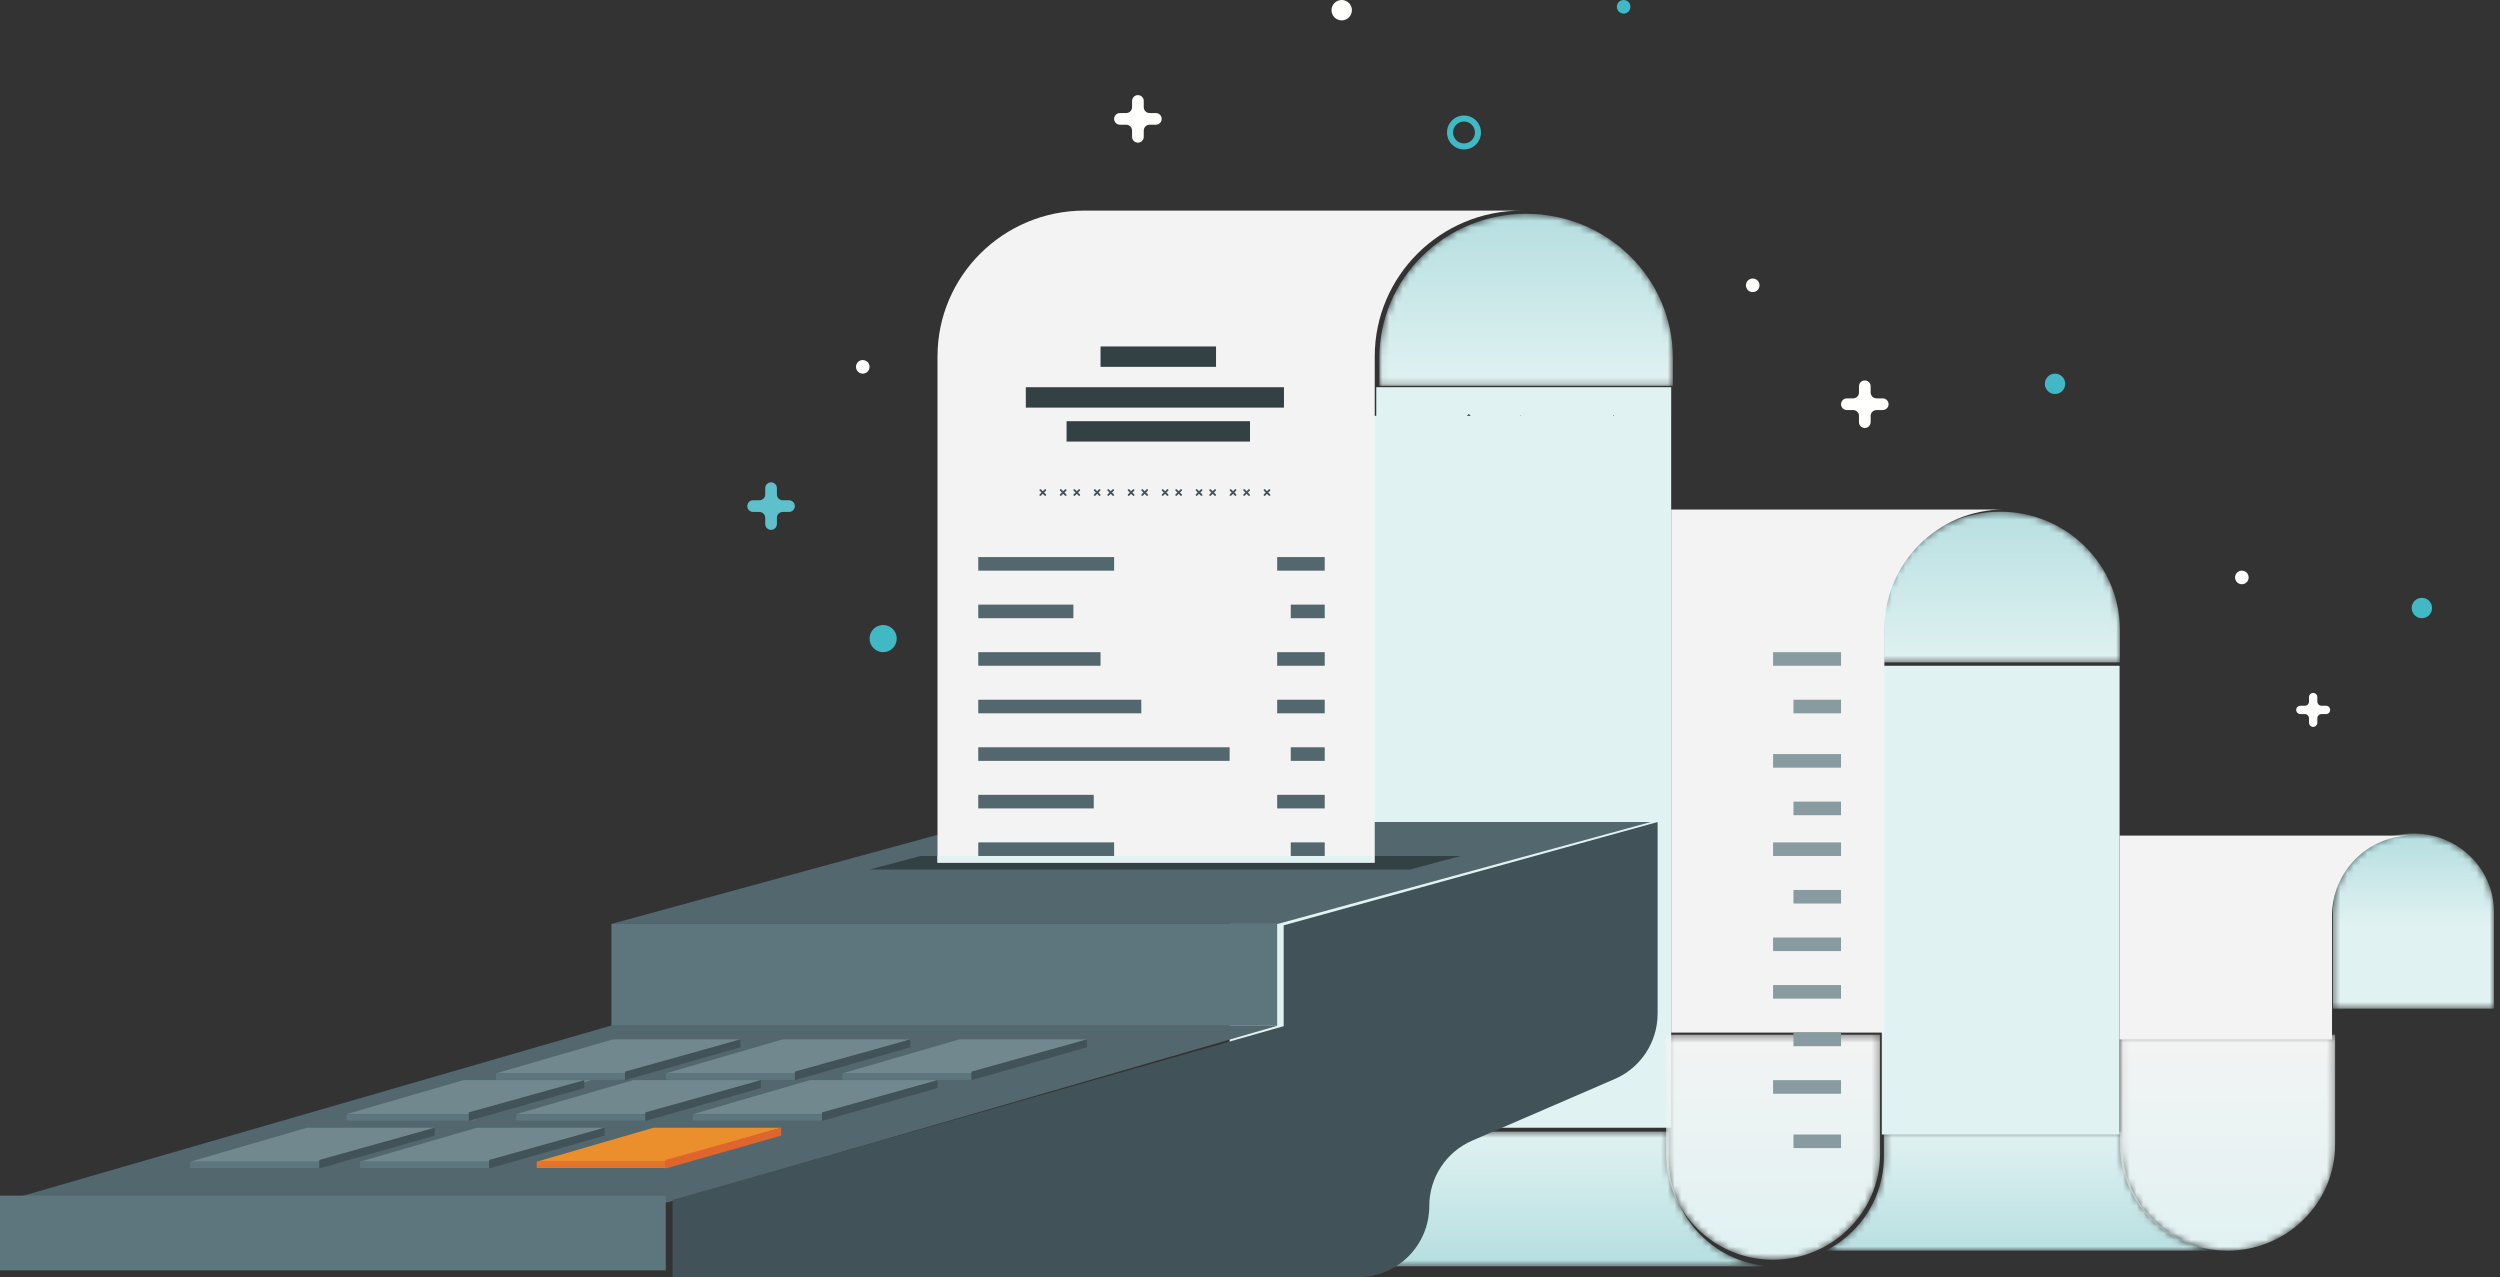 <?xml version="1.0" encoding="UTF-8"?>
<svg width="368px" height="188px" viewBox="0 0 368 188" version="1.1" xmlns="http://www.w3.org/2000/svg" xmlns:xlink="http://www.w3.org/1999/xlink">
    <rect x="0" y="0" width="368" height="188" fill="#333333" stroke="none"/>
    <!-- Generator: sketchtool 50.2 (55047) - http://www.bohemiancoding.com/sketch -->
    <title>2AE24023-0C8A-44D7-BF56-39528A087232</title>
    <desc>Created with sketchtool.</desc>
    <defs>
        <path d="M0.069,4.367 C0.069,13.221 7.105,20.404 15.796,20.404 L80.373,20.404 C76.031,20.404 72.098,18.61 69.255,15.703 C66.405,12.805 64.645,8.794 64.645,4.367 L64.645,0.568 L0.069,0.568 L0.069,4.367" id="path-1"></path>
        <linearGradient x1="49.999%" y1="-0.265%" x2="49.999%" y2="100.472%" id="linearGradient-3">
            <stop stop-color="#E1F2F2" offset="0%"></stop>
            <stop stop-color="#B5DEE0" offset="100%"></stop>
        </linearGradient>
        <path d="M24.109,12.218 C24.109,5.851 18.803,0.693 12.253,0.693 C8.973,0.693 6.015,1.983 3.864,4.065 C1.722,6.155 0.396,9.039 0.396,12.218 L0.396,26.473 L24.109,26.473 L24.109,12.218" id="path-4"></path>
        <linearGradient x1="49.998%" y1="52.707%" x2="49.998%" y2="0.033%" id="linearGradient-6">
            <stop stop-color="#E1F2F2" offset="0%"></stop>
            <stop stop-color="#B5DEE0" offset="100%"></stop>
        </linearGradient>
        <path d="M36.053,17.738 C36.053,8.123 28.16,0.322 18.412,0.322 C13.543,0.322 9.136,2.272 5.941,5.427 C2.755,8.572 0.779,12.931 0.779,17.738 L0.779,22.506 L36.053,22.506 L36.053,17.738" id="path-7"></path>
        <linearGradient x1="50.001%" y1="103.365%" x2="50.001%" y2="-9.013%" id="linearGradient-9">
            <stop stop-color="#E1F2F2" offset="0%"></stop>
            <stop stop-color="#B5DEE0" offset="100%"></stop>
        </linearGradient>
        <path d="M44.406,2.655 L44.406,0.551 L9.306,0.551 L9.306,4.233 C9.306,8.613 7.478,12.574 4.541,15.4 C3.425,16.479 2.155,17.388 0.755,18.097 L59.93,18.097 C55.642,18.097 51.76,16.366 48.953,13.572 C46.146,10.778 44.406,6.915 44.406,2.655" id="path-10"></path>
        <linearGradient x1="50%" y1="-0.29%" x2="50%" y2="110.107%" id="linearGradient-12">
            <stop stop-color="#E1F2F2" offset="0%"></stop>
            <stop stop-color="#B5DEE0" offset="100%"></stop>
        </linearGradient>
        <path d="M43.245,21.675 C43.245,15.819 40.824,10.516 36.918,6.68 C33.012,2.845 27.61,0.469 21.645,0.469 C9.716,0.469 0.046,9.963 0.046,21.675 L0.046,25.795 L43.245,25.795 L43.245,21.675" id="path-13"></path>
        <linearGradient x1="50%" y1="99.02%" x2="50%" y2="-1.095%" id="linearGradient-15">
            <stop stop-color="#E1F2F2" offset="0%"></stop>
            <stop stop-color="#B5DEE0" offset="100%"></stop>
        </linearGradient>
        <path d="M0.236,17.854 C0.236,22.154 1.998,26.051 4.853,28.867 C7.7,31.69 11.639,33.433 15.987,33.433 C18.556,33.433 20.979,32.828 23.124,31.747 C24.536,31.037 25.817,30.126 26.942,29.044 C29.903,26.212 31.746,22.244 31.746,17.854 L31.746,0.3 L0.236,0.3 L0.236,17.854" id="path-16"></path>
        <linearGradient x1="50.001%" y1="0.252%" x2="50.001%" y2="93.468%" id="linearGradient-18">
            <stop stop-color="#F3F3F3" offset="0%"></stop>
            <stop stop-color="#E1F2F2" offset="100%"></stop>
        </linearGradient>
        <path d="M0.05,0.304 L0.05,16.452 C0.05,20.768 1.825,24.682 4.689,27.513 C7.554,30.344 11.514,32.097 15.89,32.097 C24.638,32.097 31.729,25.09 31.729,16.452 L31.729,0.304 L0.05,0.304" id="path-19"></path>
        <linearGradient x1="50%" y1="0.265%" x2="50%" y2="98.479%" id="linearGradient-21">
            <stop stop-color="#F3F3F3" offset="0%"></stop>
            <stop stop-color="#E1F2F2" offset="100%"></stop>
        </linearGradient>
    </defs>
    <g id="Магазин" stroke="none" stroke-width="1" fill="none" fill-rule="evenodd">
        <g id="Заказ-сформирован-Copy-2" transform="translate(-376, -401)">
            <g id="Group-2" transform="translate(376, 401)">
                <g id="Group-7" transform="translate(181, 166)">
                    <mask id="mask-2" fill="white">
                        <use xlink:href="#path-1"></use>
                    </mask>
                    <g id="Clip-6"></g>
                    <path d="M0.069,4.367 C0.069,13.221 7.105,20.404 15.796,20.404 L80.373,20.404 C76.031,20.404 72.098,18.61 69.255,15.703 C66.405,12.805 64.645,8.794 64.645,4.367 L64.645,0.568 L0.069,0.568 L0.069,4.367" id="Fill-5" fill="url(#linearGradient-3)" mask="url(#mask-2)"></path>
                </g>
                <g id="Group-10" transform="translate(343, 122)">
                    <mask id="mask-5" fill="white">
                        <use xlink:href="#path-4"></use>
                    </mask>
                    <g id="Clip-9"></g>
                    <path d="M24.109,12.218 C24.109,5.851 18.803,0.693 12.253,0.693 C8.973,0.693 6.015,1.983 3.864,4.065 C1.722,6.155 0.396,9.039 0.396,12.218 L0.396,26.473 L24.109,26.473 L24.109,12.218" id="Fill-8" fill="url(#linearGradient-6)" mask="url(#mask-5)"></path>
                </g>
                <g id="Group-13" transform="translate(276, 75)">
                    <mask id="mask-8" fill="white">
                        <use xlink:href="#path-7"></use>
                    </mask>
                    <g id="Clip-12"></g>
                    <path d="M36.053,17.738 C36.053,8.123 28.16,0.322 18.412,0.322 C13.543,0.322 9.136,2.272 5.941,5.427 C2.755,8.572 0.779,12.931 0.779,17.738 L0.779,22.506 L36.053,22.506 L36.053,17.738" id="Fill-11" fill="url(#linearGradient-9)" mask="url(#mask-8)"></path>
                </g>
                <polygon id="Fill-14" fill="#E0F2F2" points="277 167 312 167 312 98 277 98"></polygon>
                <g id="Group-17" transform="translate(268, 166)">
                    <mask id="mask-11" fill="white">
                        <use xlink:href="#path-10"></use>
                    </mask>
                    <g id="Clip-16"></g>
                    <path d="M44.406,2.655 L44.406,0.551 L9.306,0.551 L9.306,4.233 C9.306,8.613 7.478,12.574 4.541,15.4 C3.425,16.479 2.155,17.388 0.755,18.097 L59.93,18.097 C55.642,18.097 51.76,16.366 48.953,13.572 C46.146,10.778 44.406,6.915 44.406,2.655" id="Fill-15" fill="url(#linearGradient-12)" mask="url(#mask-11)"></path>
                </g>
                <path d="M237.424,61.205 L237.523,61.107 L237.621,61.205 L237.424,61.205 Z M223.761,61.205 L223.829,61.137 L223.898,61.205 L223.761,61.205 Z M215.94,61.205 L216.21,60.936 L216.48,61.205 L215.94,61.205 Z M210.47,61.205 L210.498,61.177 L210.527,61.205 L210.47,61.205 Z M205.435,61.205 L205.453,61.187 L205.471,61.205 L205.435,61.205 Z M202.587,57 L202.587,61.205 L181,61.205 L181,166 L245.997,166 L245.997,61.207 L246,61.207 L246,57 L202.587,57 Z" id="Fill-18" fill="#E0F2F2"></path>
                <g id="Group-21" transform="translate(203, 31)">
                    <mask id="mask-14" fill="white">
                        <use xlink:href="#path-13"></use>
                    </mask>
                    <g id="Clip-20"></g>
                    <path d="M43.245,21.675 C43.245,15.819 40.824,10.516 36.918,6.68 C33.012,2.845 27.61,0.469 21.645,0.469 C9.716,0.469 0.046,9.963 0.046,21.675 L0.046,25.795 L43.245,25.795 L43.245,21.675" id="Fill-19" fill="url(#linearGradient-15)" mask="url(#mask-14)"></path>
                </g>
                <g id="Group-24" transform="translate(245, 152)">
                    <mask id="mask-17" fill="white">
                        <use xlink:href="#path-16"></use>
                    </mask>
                    <g id="Clip-23"></g>
                    <path d="M0.236,17.854 C0.236,22.154 1.998,26.051 4.853,28.867 C7.7,31.69 11.639,33.433 15.987,33.433 C18.556,33.433 20.979,32.828 23.124,31.747 C24.536,31.037 25.817,30.126 26.942,29.044 C29.903,26.212 31.746,22.244 31.746,17.854 L31.746,0.3 L0.236,0.3 L0.236,17.854" id="Fill-22" fill="url(#linearGradient-18)" mask="url(#mask-17)"></path>
                </g>
                <path d="M343.274,134.856 C343.274,131.585 344.585,128.619 346.704,126.468 C348.831,124.327 351.756,123 355,123 L312,123 L312,153 L343.274,153 L343.274,134.856" id="Fill-25" fill="#F3F3F3"></path>
                <g id="Group-28" transform="translate(312, 152)">
                    <mask id="mask-20" fill="white">
                        <use xlink:href="#path-19"></use>
                    </mask>
                    <g id="Clip-27"></g>
                    <path d="M0.05,0.304 L0.05,16.452 C0.05,20.768 1.825,24.682 4.689,27.513 C7.554,30.344 11.514,32.097 15.89,32.097 C24.638,32.097 31.729,25.09 31.729,16.452 L31.729,0.304 L0.05,0.304" id="Fill-26" fill="url(#linearGradient-21)" mask="url(#mask-20)"></path>
                </g>
                <path d="M282.539,80.162 C285.731,76.973 290.134,75 295,75 L246,75 L246,152 L277.38,152 L277.38,92.612 C277.38,87.751 279.355,83.343 282.539,80.162" id="Fill-29" fill="#F3F3F3"></path>
                <polygon id="Fill-30" fill="#889BA0" points="261 126 271 126 271 124 261 124"></polygon>
                <polygon id="Fill-31" fill="#889BA0" points="264 133 271 133 271 131 264 131"></polygon>
                <polygon id="Fill-32" fill="#889BA0" points="261 140 271 140 271 138 261 138"></polygon>
                <polygon id="Fill-33" fill="#889BA0" points="261 147 271 147 271 145 261 145"></polygon>
                <polygon id="Fill-34" fill="#889BA0" points="264 169 271 169 271 167 264 167"></polygon>
                <polygon id="Fill-35" fill="#889BA0" points="264 154 271 154 271 152 264 152"></polygon>
                <polygon id="Fill-36" fill="#889BA0" points="261 161 271 161 271 159 261 159"></polygon>
                <polygon id="Fill-37" fill="#889BA0" points="261 98 271 98 271 96 261 96"></polygon>
                <polygon id="Fill-38" fill="#889BA0" points="264 120 271 120 271 118 264 118"></polygon>
                <polygon id="Fill-39" fill="#889BA0" points="264 105 271 105 271 103 264 103"></polygon>
                <polygon id="Fill-40" fill="#889BA0" points="261 113 271 113 271 111 261 111"></polygon>
                <polyline id="Fill-41" fill="#52676E" points="243 121 144.911 121 90 136 188.089 136 243 121"></polyline>
                <polyline id="Fill-42" fill="#334044" points="135.5 126 128 128 207.501 128 215 126 135.5 126"></polyline>
                <polygon id="Fill-43" fill="#5D767E" points="90 151 188 151 188 136 90 136"></polygon>
                <polyline id="Fill-44" fill="#52676E" points="89.826 151 0 177 98.174 177 188 151 89.826 151"></polyline>
                <polygon id="Fill-45" fill="#5D767E" points="0 187 98 187 98 176 0 176"></polygon>
                <path d="M244,121 L244,149.213 C244,153.395 241.517,157.177 237.684,158.833 L216.706,167.901 C212.873,169.558 210.391,173.34 210.391,177.522 C210.391,183.308 205.71,188 199.935,188 L99,188 L99,176.631 L188.959,151.051 L188.959,136.207 L244,121" id="Fill-46" fill="#415358"></path>
                <path d="M202.362,52.474 C202.362,40.614 212.049,31 224,31 L159.649,31 C153.663,31 148.251,33.406 144.338,37.289 C140.425,41.173 138,46.543 138,52.474 L138,127 L202.362,127 L202.362,52.474" id="Fill-47" fill="#F3F3F3"></path>
                <polygon id="Fill-48" fill="#E0F2F2" points="138 126.941 202 126.941 202 126 138 126"></polygon>
                <path d="M168.36,15.781 L168.36,14.859 C168.36,14.385 167.975,14 167.5,14 C167.025,14 166.64,14.385 166.64,14.859 L166.64,15.781 C166.64,16.255 166.256,16.641 165.781,16.641 L164.86,16.641 C164.385,16.641 164,17.025 164,17.5 C164,17.975 164.385,18.36 164.86,18.36 L165.781,18.36 C166.256,18.36 166.64,18.745 166.64,19.22 L166.64,20.141 C166.64,20.615 167.025,21 167.5,21 C167.975,21 168.36,20.615 168.36,20.141 L168.36,19.22 C168.36,18.745 168.744,18.36 169.219,18.36 L170.14,18.36 C170.615,18.36 171,17.975 171,17.5 C171,17.025 170.615,16.641 170.14,16.641 L169.219,16.641 C168.744,16.641 168.36,16.255 168.36,15.781" id="Fill-49" fill="#FFFFFE"></path>
                <path d="M114.36,72.781 L114.36,71.861 C114.36,71.386 113.975,71 113.5,71 C113.026,71 112.64,71.386 112.64,71.861 L112.64,72.781 C112.64,73.256 112.255,73.641 111.781,73.641 L110.859,73.641 C110.385,73.641 110,74.025 110,74.5 C110,74.975 110.385,75.36 110.859,75.36 L111.781,75.36 C112.255,75.36 112.64,75.745 112.64,76.219 L112.64,77.141 C112.64,77.615 113.026,78 113.5,78 C113.975,78 114.36,77.615 114.36,77.141 L114.36,76.219 C114.36,75.745 114.745,75.36 115.22,75.36 L116.14,75.36 C116.615,75.36 117,74.975 117,74.5 C117,74.025 116.615,73.641 116.14,73.641 L115.22,73.641 C114.745,73.641 114.36,73.256 114.36,72.781" id="Fill-50" fill="#5DC0CB"></path>
                <path d="M275.36,57.781 L275.36,56.86 C275.36,56.386 274.975,56 274.5,56 C274.025,56 273.64,56.386 273.64,56.86 L273.64,57.781 C273.64,58.256 273.256,58.641 272.781,58.641 L271.86,58.641 C271.385,58.641 271,59.026 271,59.5 C271,59.975 271.385,60.36 271.86,60.36 L272.781,60.36 C273.256,60.36 273.64,60.744 273.64,61.219 L273.64,62.14 C273.64,62.615 274.025,63 274.5,63 C274.975,63 275.36,62.615 275.36,62.14 L275.36,61.219 C275.36,60.744 275.744,60.36 276.219,60.36 L277.14,60.36 C277.615,60.36 278,59.975 278,59.5 C278,59.026 277.615,58.641 277.14,58.641 L276.219,58.641 C275.744,58.641 275.36,58.256 275.36,57.781" id="Fill-51" fill="#FFFFFE"></path>
                <path d="M341.113,103.273 L341.113,102.614 C341.113,102.276 340.838,102 340.499,102 C340.161,102 339.886,102.276 339.886,102.614 L339.886,103.273 C339.886,103.611 339.611,103.887 339.272,103.887 L338.614,103.887 C338.275,103.887 338,104.161 338,104.5 C338,104.839 338.275,105.114 338.614,105.114 L339.272,105.114 C339.611,105.114 339.886,105.389 339.886,105.728 L339.886,106.386 C339.886,106.725 340.161,107 340.499,107 C340.838,107 341.113,106.725 341.113,106.386 L341.113,105.728 C341.113,105.389 341.389,105.114 341.727,105.114 L342.386,105.114 C342.724,105.114 343,104.839 343,104.5 C343,104.161 342.724,103.887 342.386,103.887 L341.727,103.887 C341.389,103.887 341.113,103.611 341.113,103.273" id="Fill-52" fill="#FFFFFE"></path>
                <path d="M199,1.5 C199,2.329 198.328,3 197.5,3 C196.671,3 196,2.329 196,1.5 C196,0.671 196.671,0 197.5,0 C198.328,0 199,0.671 199,1.5" id="Fill-53" fill="#FFFFFE"></path>
                <path d="M128,54 C128,54.553 127.552,55 127,55 C126.447,55 126,54.553 126,54 C126,53.448 126.447,53 127,53 C127.552,53 128,53.448 128,54" id="Fill-54" fill="#FFFFFE"></path>
                <path d="M259,42.001 C259,42.553 258.552,43 258,43 C257.448,43 257,42.553 257,42.001 C257,41.447 257.448,41 258,41 C258.552,41 259,41.447 259,42.001" id="Fill-55" fill="#FFFFFE"></path>
                <path d="M331,85 C331,85.553 330.553,86 330,86 C329.447,86 329,85.553 329,85 C329,84.448 329.447,84 330,84 C330.553,84 331,84.448 331,85" id="Fill-56" fill="#FFFFFE"></path>
                <path d="M358,89.5 C358,90.329 357.329,91 356.5,91 C355.672,91 355,90.329 355,89.5 C355,88.671 355.672,88 356.5,88 C357.329,88 358,88.671 358,89.5" id="Fill-57" fill="#40B9C5"></path>
                <path d="M304,56.5 C304,57.328 303.328,58 302.5,58 C301.672,58 301,57.328 301,56.5 C301,55.672 301.672,55 302.5,55 C303.328,55 304,55.672 304,56.5" id="Fill-58" fill="#40B9C5"></path>
                <path d="M240,1 C240,1.551 239.552,2 239,2 C238.447,2 238,1.551 238,1 C238,0.448 238.447,0 239,0 C239.552,0 240,0.448 240,1" id="Fill-59" fill="#40B9C5"></path>
                <path d="M132,94 C132,95.105 131.105,96 130,96 C128.895,96 128,95.105 128,94 C128,92.895 128.895,92 130,92 C131.105,92 132,92.895 132,94" id="Fill-60" fill="#40B9C5"></path>
                <path d="M217.556,19.5 L217.112,19.5 C217.11,20.39 216.39,21.11 215.5,21.112 C214.61,21.11 213.889,20.39 213.888,19.5 C213.889,18.61 214.61,17.89 215.5,17.888 C216.39,17.89 217.11,18.61 217.112,19.5 L218,19.5 C218,18.12 216.881,17.001 215.5,17 C214.119,17.001 213,18.12 213,19.5 C213,20.88 214.119,21.999 215.5,22 C216.881,21.999 218,20.88 218,19.5 L217.556,19.5" id="Fill-61" fill="#40B9C5"></path>
                <polyline id="Fill-62" fill="#72888F" points="90.201 153 73 158 91.799 158 109 153 90.201 153"></polyline>
                <polygon id="Fill-63" fill="#5D767E" points="73 158.933 92 158.933 92 158 73 158"></polygon>
                <polyline id="Fill-64" fill="#415358" points="92 157.74 109 153 109 154.162 92 159 92 157.74"></polyline>
                <polyline id="Fill-65" fill="#72888F" points="68.201 159 51 164 69.799 164 87 159 68.201 159"></polyline>
                <polygon id="Fill-66" fill="#5D767E" points="51 164.933 70 164.933 70 164 51 164"></polygon>
                <polyline id="Fill-67" fill="#415358" points="69 163.74 86 159 86 160.162 69 165 69 163.74"></polyline>
                <polyline id="Fill-68" fill="#72888F" points="45.201 166 28 171 46.799 171 64 166 45.201 166"></polyline>
                <polygon id="Fill-69" fill="#5D767E" points="28 171.933 47 171.933 47 171 28 171"></polygon>
                <polyline id="Fill-70" fill="#415358" points="47 170.74 64 166 64 167.162 47 172 47 170.74"></polyline>
                <polyline id="Fill-71" fill="#72888F" points="115.201 153 98 158 116.799 158 134 153 115.201 153"></polyline>
                <polygon id="Fill-72" fill="#5D767E" points="98 158.933 117 158.933 117 158 98 158"></polygon>
                <polyline id="Fill-73" fill="#415358" points="117 157.74 134 153 134 154.162 117 159 117 157.74"></polyline>
                <polyline id="Fill-74" fill="#72888F" points="93.201 159 76 164 94.799 164 112 159 93.201 159"></polyline>
                <polygon id="Fill-75" fill="#5D767E" points="76 164.933 95 164.933 95 164 76 164"></polygon>
                <polyline id="Fill-76" fill="#415358" points="95 163.74 112 159 112 160.162 95 165 95 163.74"></polyline>
                <polyline id="Fill-77" fill="#72888F" points="70.2 166 53 171 71.799 171 89 166 70.2 166"></polyline>
                <polygon id="Fill-78" fill="#5D767E" points="53 171.933 72 171.933 72 171 53 171"></polygon>
                <polyline id="Fill-79" fill="#415358" points="72 170.74 89 166 89 167.162 72 172 72 170.74"></polyline>
                <polyline id="Fill-80" fill="#72888F" points="141.201 153 124 158 142.799 158 160 153 141.201 153"></polyline>
                <polygon id="Fill-81" fill="#5D767E" points="124 158.933 143 158.933 143 158 124 158"></polygon>
                <polyline id="Fill-82" fill="#415358" points="143 157.74 160 153 160 154.162 143 159 143 157.74"></polyline>
                <polyline id="Fill-83" fill="#72888F" points="119.201 159 102 164 120.799 164 138 159 119.201 159"></polyline>
                <polygon id="Fill-84" fill="#5D767E" points="102 164.933 121 164.933 121 164 102 164"></polygon>
                <polyline id="Fill-85" fill="#415358" points="121 163.74 138 159 138 160.162 121 165 121 163.74"></polyline>
                <polyline id="Fill-86" fill="#EB8F2D" points="96.201 166 79 171 97.799 171 115 166 96.201 166"></polyline>
                <polygon id="Fill-87" fill="#E4742B" points="79 171.933 98 171.933 98 171 79 171"></polygon>
                <polyline id="Fill-88" fill="#DE652B" points="98 170.74 115 166 115 167.162 98 172 98 170.74"></polyline>
                <polygon id="Fill-89" fill="#52676E" points="144 84 164 84 164 82 144 82"></polygon>
                <polygon id="Fill-90" fill="#52676E" points="144 91 158 91 158 89 144 89"></polygon>
                <polygon id="Fill-91" fill="#52676E" points="144 98 162 98 162 96 144 96"></polygon>
                <polygon id="Fill-92" fill="#52676E" points="144 105 168 105 168 103 144 103"></polygon>
                <polygon id="Fill-93" fill="#52676E" points="144 126 164 126 164 124 144 124"></polygon>
                <polygon id="Fill-94" fill="#52676E" points="144 112 181 112 181 110 144 110"></polygon>
                <polygon id="Fill-95" fill="#52676E" points="144 119 161 119 161 117 144 117"></polygon>
                <polygon id="Fill-96" fill="#52676E" points="188 84 195 84 195 82 188 82"></polygon>
                <polygon id="Fill-97" fill="#52676E" points="190 91 195 91 195 89 190 89"></polygon>
                <polygon id="Fill-98" fill="#52676E" points="188 98 195 98 195 96 188 96"></polygon>
                <polygon id="Fill-99" fill="#52676E" points="188 105 195 105 195 103 188 103"></polygon>
                <polygon id="Fill-100" fill="#52676E" points="190 126 195 126 195 124 190 124"></polygon>
                <polygon id="Fill-101" fill="#52676E" points="190 112 195 112 195 110 190 110"></polygon>
                <polygon id="Fill-102" fill="#52676E" points="188 119 195 119 195 117 188 117"></polygon>
                <polygon id="Fill-103" fill="#334044" points="157 65 184 65 184 62 157 62"></polygon>
                <polygon id="Fill-104" fill="#334044" points="162 54 179 54 179 51 162 51"></polygon>
                <polygon id="Fill-105" fill="#334044" points="151 60 189 60 189 57 151 57"></polygon>
                <path d="M153.863,73 L153.767,72.96 L153.04,72.233 C152.987,72.18 152.987,72.094 153.04,72.04 C153.093,71.987 153.18,71.987 153.233,72.04 L153.96,72.767 C154.013,72.82 154.013,72.906 153.96,72.96 L153.863,73" id="Fill-106" fill="#415358"></path>
                <path d="M153.137,73 L153.04,72.96 C152.987,72.906 152.987,72.82 153.04,72.767 L153.767,72.04 C153.82,71.986 153.907,71.987 153.96,72.04 C154.013,72.094 154.013,72.18 153.96,72.233 L153.233,72.96 L153.137,73" id="Fill-107" fill="#415358"></path>
                <path d="M186.863,73 L186.767,72.96 L186.04,72.233 C185.987,72.18 185.987,72.094 186.04,72.04 C186.093,71.987 186.18,71.987 186.233,72.04 L186.96,72.767 C187.013,72.82 187.013,72.906 186.96,72.96 L186.863,73" id="Fill-108" fill="#415358"></path>
                <path d="M186.136,73 L186.04,72.96 C185.987,72.906 185.987,72.82 186.04,72.767 L186.767,72.04 C186.82,71.987 186.907,71.987 186.96,72.04 C187.013,72.094 187.013,72.18 186.96,72.233 L186.233,72.96 L186.136,73" id="Fill-109" fill="#415358"></path>
                <path d="M181.864,73 L181.767,72.96 L181.04,72.233 C180.987,72.18 180.987,72.094 181.04,72.04 C181.094,71.987 181.18,71.987 181.233,72.04 L181.96,72.767 C182.013,72.82 182.013,72.906 181.96,72.96 L181.864,73" id="Fill-110" fill="#415358"></path>
                <path d="M181.136,73 L181.04,72.96 C180.987,72.906 180.987,72.82 181.04,72.767 L181.767,72.04 C181.82,71.987 181.907,71.987 181.96,72.04 C182.013,72.094 182.013,72.18 181.96,72.233 L181.233,72.96 L181.136,73" id="Fill-111" fill="#415358"></path>
                <path d="M178.863,73 L178.766,72.96 L178.04,72.233 C177.987,72.18 177.987,72.094 178.04,72.04 C178.093,71.987 178.18,71.987 178.233,72.04 L178.96,72.767 C179.013,72.82 179.013,72.906 178.96,72.96 L178.863,73" id="Fill-112" fill="#415358"></path>
                <path d="M178.137,73 L178.04,72.96 C177.987,72.906 177.987,72.82 178.04,72.767 L178.766,72.04 C178.82,71.986 178.906,71.987 178.96,72.04 C179.013,72.094 179.013,72.18 178.96,72.233 L178.233,72.96 L178.137,73" id="Fill-113" fill="#415358"></path>
                <path d="M176.864,73 L176.767,72.96 L176.04,72.233 C175.987,72.18 175.987,72.094 176.04,72.04 C176.093,71.987 176.18,71.987 176.233,72.04 L176.96,72.767 C177.013,72.82 177.013,72.906 176.96,72.96 L176.864,73" id="Fill-114" fill="#415358"></path>
                <path d="M176.136,73 L176.04,72.96 C175.987,72.906 175.987,72.82 176.04,72.767 L176.767,72.04 C176.82,71.987 176.907,71.987 176.96,72.04 C177.013,72.094 177.013,72.18 176.96,72.233 L176.233,72.96 L176.136,73" id="Fill-115" fill="#415358"></path>
                <path d="M173.863,73 L173.767,72.96 L173.04,72.233 C172.987,72.18 172.987,72.094 173.04,72.04 C173.094,71.987 173.18,71.987 173.233,72.04 L173.96,72.767 C174.013,72.82 174.013,72.906 173.96,72.96 L173.863,73" id="Fill-116" fill="#415358"></path>
                <path d="M173.137,73 L173.04,72.96 C172.987,72.906 172.987,72.82 173.04,72.767 L173.767,72.04 C173.82,71.987 173.906,71.987 173.96,72.04 C174.013,72.094 174.013,72.18 173.96,72.233 L173.233,72.96 L173.137,73" id="Fill-117" fill="#415358"></path>
                <path d="M171.863,73 L171.767,72.96 L171.04,72.233 C170.987,72.18 170.987,72.094 171.04,72.04 C171.093,71.987 171.18,71.987 171.233,72.04 L171.96,72.767 C172.013,72.82 172.013,72.906 171.96,72.96 L171.863,73" id="Fill-118" fill="#415358"></path>
                <path d="M171.136,73 L171.04,72.96 C170.987,72.906 170.987,72.82 171.04,72.767 L171.767,72.04 C171.82,71.986 171.907,71.987 171.96,72.04 C172.013,72.094 172.013,72.18 171.96,72.233 L171.233,72.96 L171.136,73" id="Fill-119" fill="#415358"></path>
                <path d="M183.863,73 L183.767,72.96 L183.04,72.233 C182.987,72.18 182.987,72.094 183.04,72.04 C183.093,71.987 183.18,71.987 183.233,72.04 L183.96,72.767 C184.013,72.82 184.013,72.906 183.96,72.96 L183.863,73" id="Fill-120" fill="#415358"></path>
                <path d="M183.137,73 L183.04,72.96 C182.987,72.906 182.987,72.82 183.04,72.767 L183.767,72.04 C183.82,71.987 183.906,71.987 183.96,72.04 C184.013,72.094 184.013,72.18 183.96,72.233 L183.233,72.96 L183.137,73" id="Fill-121" fill="#415358"></path>
                <path d="M166.864,73 L166.767,72.96 L166.04,72.233 C165.987,72.18 165.987,72.094 166.04,72.04 C166.094,71.987 166.18,71.987 166.234,72.04 L166.96,72.767 C167.013,72.82 167.013,72.906 166.96,72.96 L166.864,73" id="Fill-122" fill="#415358"></path>
                <path d="M166.137,73 L166.04,72.96 C165.987,72.906 165.987,72.82 166.04,72.767 L166.767,72.04 C166.82,71.986 166.907,71.987 166.96,72.04 C167.013,72.094 167.013,72.18 166.96,72.233 L166.234,72.96 L166.137,73" id="Fill-123" fill="#415358"></path>
                <path d="M163.863,73 L163.767,72.96 L163.04,72.233 C162.987,72.18 162.987,72.094 163.04,72.04 C163.094,71.987 163.18,71.987 163.233,72.04 L163.96,72.767 C164.013,72.82 164.013,72.906 163.96,72.96 L163.863,73" id="Fill-124" fill="#415358"></path>
                <path d="M163.137,73 L163.04,72.96 C162.987,72.906 162.987,72.82 163.04,72.767 L163.767,72.04 C163.82,71.987 163.906,71.987 163.96,72.04 C164.013,72.094 164.013,72.18 163.96,72.233 L163.233,72.96 L163.137,73" id="Fill-125" fill="#415358"></path>
                <path d="M158.863,73 L158.767,72.96 L158.04,72.233 C157.987,72.18 157.987,72.094 158.04,72.04 C158.094,71.987 158.18,71.987 158.234,72.04 L158.96,72.767 C159.013,72.82 159.013,72.906 158.96,72.96 L158.863,73" id="Fill-126" fill="#415358"></path>
                <path d="M158.137,73 L158.04,72.96 C157.987,72.906 157.987,72.82 158.04,72.767 L158.767,72.04 C158.82,71.986 158.907,71.987 158.96,72.04 C159.013,72.094 159.013,72.18 158.96,72.233 L158.234,72.96 L158.137,73" id="Fill-127" fill="#415358"></path>
                <path d="M156.863,73 L156.767,72.96 L156.04,72.233 C155.987,72.18 155.987,72.094 156.04,72.04 C156.093,71.987 156.18,71.987 156.233,72.04 L156.96,72.767 C157.013,72.82 157.013,72.906 156.96,72.96 L156.863,73" id="Fill-128" fill="#415358"></path>
                <path d="M156.137,73 L156.04,72.96 C155.987,72.906 155.987,72.82 156.04,72.767 L156.767,72.04 C156.82,71.987 156.906,71.987 156.96,72.04 C157.013,72.094 157.013,72.18 156.96,72.233 L156.233,72.96 L156.137,73" id="Fill-129" fill="#415358"></path>
                <path d="M161.864,73 L161.767,72.96 L161.04,72.233 C160.987,72.18 160.987,72.094 161.04,72.04 C161.093,71.987 161.18,71.987 161.233,72.04 L161.96,72.767 C162.013,72.82 162.013,72.906 161.96,72.96 L161.864,73" id="Fill-130" fill="#415358"></path>
                <path d="M161.136,73 L161.04,72.96 C160.987,72.906 160.987,72.82 161.04,72.767 L161.767,72.04 C161.82,71.987 161.907,71.987 161.96,72.04 C162.013,72.094 162.013,72.18 161.96,72.233 L161.233,72.96 L161.136,73" id="Fill-131" fill="#415358"></path>
                <path d="M168.863,73 L168.767,72.96 L168.04,72.233 C167.987,72.18 167.987,72.094 168.04,72.04 C168.094,71.987 168.18,71.987 168.234,72.04 L168.96,72.767 C169.013,72.82 169.013,72.906 168.96,72.96 L168.863,73" id="Fill-132" fill="#415358"></path>
                <path d="M168.137,73 L168.04,72.96 C167.987,72.906 167.987,72.82 168.04,72.767 L168.767,72.04 C168.82,71.987 168.907,71.987 168.96,72.04 C169.013,72.094 169.013,72.18 168.96,72.233 L168.234,72.96 L168.137,73" id="Fill-133" fill="#415358"></path>
            </g>
        </g>
    </g>
</svg>